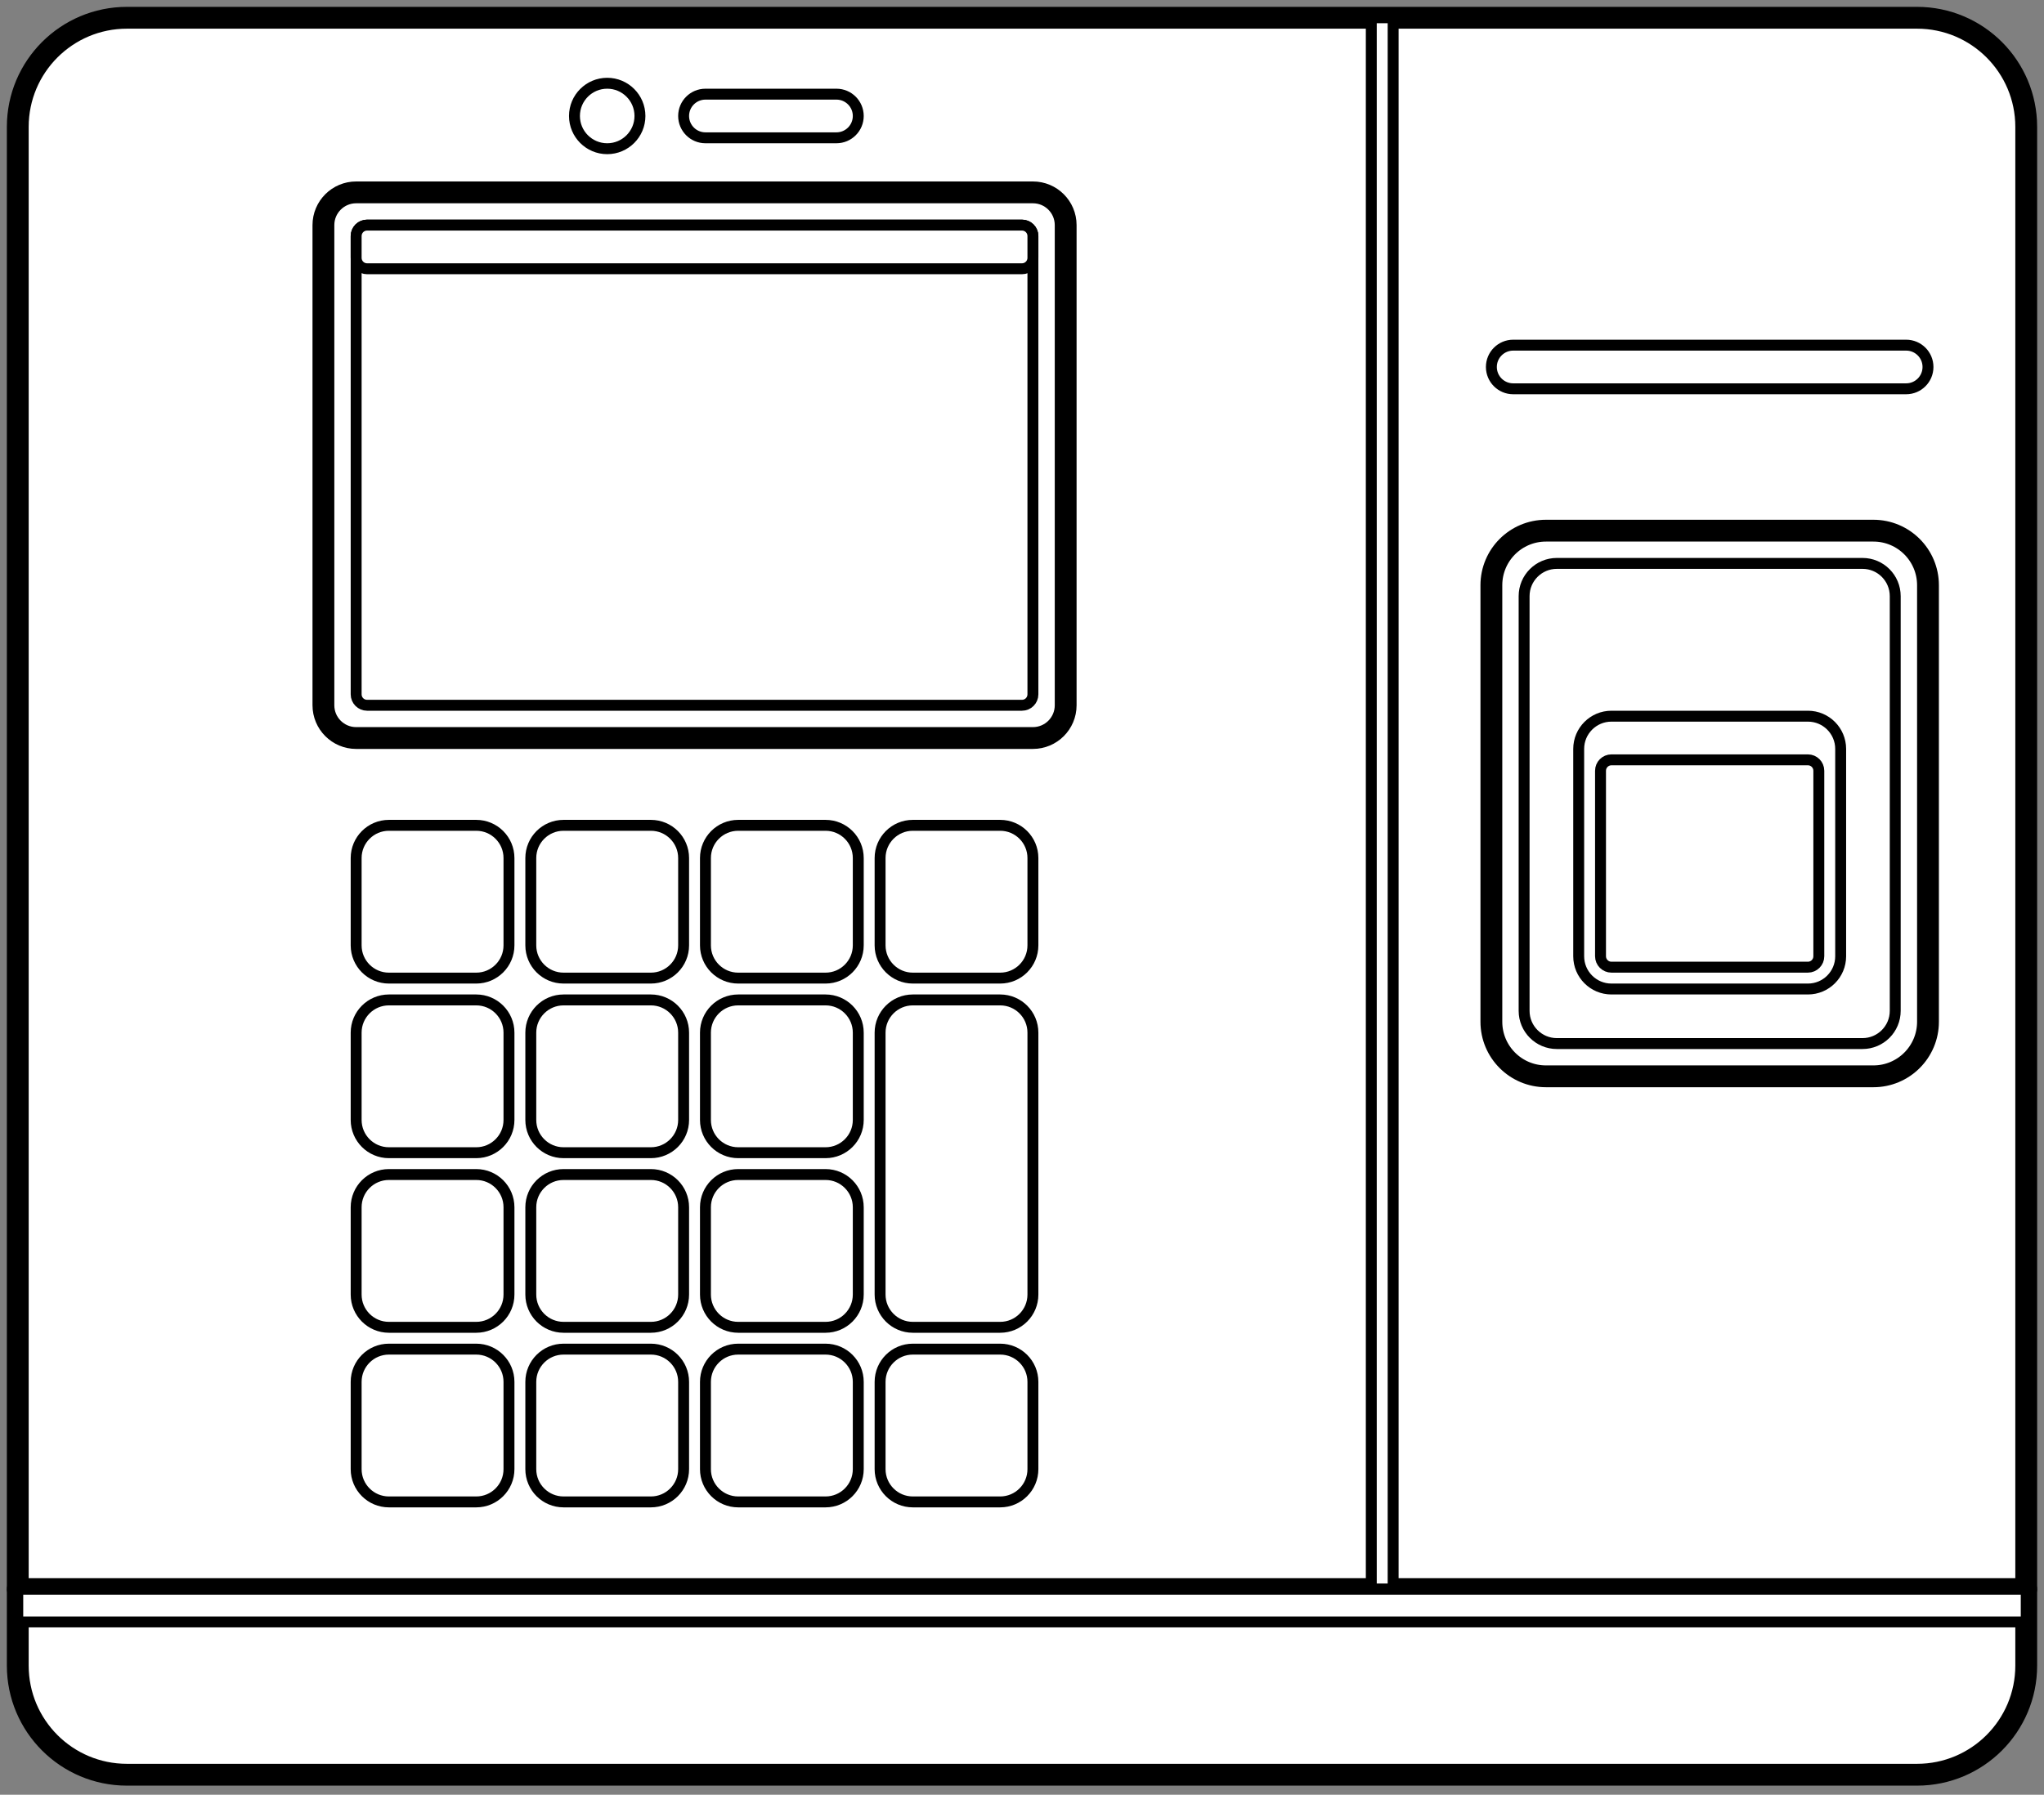<svg width="115" height="101" viewBox="0 0 115 101" fill="none" xmlns="http://www.w3.org/2000/svg">
<rect x="0" y="0" width="115" height="101" fill="#808080" stroke="none"/>
<path d="M1 7.141C1 3.75 3.75 1 7.141 1H107.859C111.25 1 114 3.75 114 7.141V89.435H1V7.141Z" fill="white" stroke="black" stroke-width="1.228" stroke-linejoin="round"/>
<path d="M1 93.734C1 97.125 3.75 99.875 7.141 99.875H107.859C111.25 99.875 114 97.125 114 93.734V89.435H1V93.734Z" fill="white" stroke="black" stroke-width="1.228" stroke-linejoin="round"/>
<path d="M77.152 1H78.381V89.435H77.152V1Z" fill="white" stroke="black" stroke-width="0.614" stroke-linejoin="round"/>
<path d="M1 89.435H114V91.277H1V89.435Z" fill="white" stroke="black" stroke-width="0.614" stroke-linejoin="round"/>
<path d="M18.196 12.668C18.196 11.651 19.021 10.826 20.038 10.826H58.114C59.132 10.826 59.957 11.651 59.957 12.668V39.69C59.957 40.708 59.132 41.533 58.114 41.533H20.038C19.021 41.533 18.196 40.708 18.196 39.69V12.668Z" fill="white" stroke="black" stroke-width="1.228" stroke-linejoin="round"/>
<path d="M38.462 6.527C38.462 5.849 39.012 5.299 39.69 5.299H47.06C47.738 5.299 48.288 5.849 48.288 6.527C48.288 7.206 47.738 7.755 47.06 7.755H39.69C39.012 7.755 38.462 7.206 38.462 6.527Z" fill="white" stroke="black" stroke-width="0.614" stroke-linejoin="round"/>
<path d="M83.908 20.652C83.908 19.974 84.458 19.424 85.136 19.424H107.245C107.923 19.424 108.473 19.974 108.473 20.652C108.473 21.331 107.923 21.88 107.245 21.88H85.136C84.458 21.88 83.908 21.331 83.908 20.652Z" fill="white" stroke="black" stroke-width="0.614" stroke-linejoin="round"/>
<path d="M20.038 48.288C20.038 47.27 20.863 46.446 21.881 46.446H26.794C27.811 46.446 28.636 47.27 28.636 48.288V53.201C28.636 54.219 27.811 55.044 26.794 55.044H21.881C20.863 55.044 20.038 54.219 20.038 53.201V48.288Z" fill="white" stroke="black" stroke-width="0.614" stroke-linejoin="round"/>
<path d="M20.038 58.114C20.038 57.097 20.863 56.272 21.881 56.272H26.794C27.811 56.272 28.636 57.097 28.636 58.114V63.027C28.636 64.045 27.811 64.87 26.794 64.87H21.881C20.863 64.87 20.038 64.045 20.038 63.027V58.114Z" fill="white" stroke="black" stroke-width="0.614" stroke-linejoin="round"/>
<path d="M20.038 67.94C20.038 66.923 20.863 66.098 21.881 66.098H26.794C27.811 66.098 28.636 66.923 28.636 67.94V72.853C28.636 73.871 27.811 74.696 26.794 74.696H21.881C20.863 74.696 20.038 73.871 20.038 72.853V67.94Z" fill="white" stroke="black" stroke-width="0.614" stroke-linejoin="round"/>
<path d="M20.038 77.766C20.038 76.749 20.863 75.924 21.881 75.924H26.794C27.811 75.924 28.636 76.749 28.636 77.766V82.679C28.636 83.697 27.811 84.522 26.794 84.522H21.881C20.863 84.522 20.038 83.697 20.038 82.679V77.766Z" fill="white" stroke="black" stroke-width="0.614" stroke-linejoin="round"/>
<path d="M29.864 48.288C29.864 47.27 30.689 46.446 31.707 46.446H36.62C37.637 46.446 38.462 47.27 38.462 48.288V53.201C38.462 54.219 37.637 55.044 36.62 55.044H31.707C30.689 55.044 29.864 54.219 29.864 53.201V48.288Z" fill="white" stroke="black" stroke-width="0.614" stroke-linejoin="round"/>
<path d="M29.864 58.114C29.864 57.097 30.689 56.272 31.707 56.272H36.62C37.637 56.272 38.462 57.097 38.462 58.114V63.027C38.462 64.045 37.637 64.87 36.62 64.87H31.707C30.689 64.87 29.864 64.045 29.864 63.027V58.114Z" fill="white" stroke="black" stroke-width="0.614" stroke-linejoin="round"/>
<path d="M29.864 67.94C29.864 66.923 30.689 66.098 31.707 66.098H36.62C37.637 66.098 38.462 66.923 38.462 67.94V72.853C38.462 73.871 37.637 74.696 36.62 74.696H31.707C30.689 74.696 29.864 73.871 29.864 72.853V67.94Z" fill="white" stroke="black" stroke-width="0.614" stroke-linejoin="round"/>
<path d="M29.864 77.766C29.864 76.749 30.689 75.924 31.707 75.924H36.62C37.637 75.924 38.462 76.749 38.462 77.766V82.679C38.462 83.697 37.637 84.522 36.62 84.522H31.707C30.689 84.522 29.864 83.697 29.864 82.679V77.766Z" fill="white" stroke="black" stroke-width="0.614" stroke-linejoin="round"/>
<path d="M39.69 48.288C39.69 47.27 40.515 46.446 41.533 46.446H46.446C47.463 46.446 48.288 47.27 48.288 48.288V53.201C48.288 54.219 47.463 55.044 46.446 55.044H41.533C40.515 55.044 39.69 54.219 39.69 53.201V48.288Z" fill="white" stroke="black" stroke-width="0.614" stroke-linejoin="round"/>
<path d="M39.69 58.114C39.69 57.097 40.515 56.272 41.533 56.272H46.446C47.463 56.272 48.288 57.097 48.288 58.114V63.027C48.288 64.045 47.463 64.87 46.446 64.87H41.533C40.515 64.87 39.69 64.045 39.69 63.027V58.114Z" fill="white" stroke="black" stroke-width="0.614" stroke-linejoin="round"/>
<path d="M39.69 67.94C39.69 66.923 40.515 66.098 41.533 66.098H46.446C47.463 66.098 48.288 66.923 48.288 67.94V72.853C48.288 73.871 47.463 74.696 46.446 74.696H41.533C40.515 74.696 39.69 73.871 39.69 72.853V67.94Z" fill="white" stroke="black" stroke-width="0.614" stroke-linejoin="round"/>
<path d="M39.69 77.766C39.69 76.749 40.515 75.924 41.533 75.924H46.446C47.463 75.924 48.288 76.749 48.288 77.766V82.679C48.288 83.697 47.463 84.522 46.446 84.522H41.533C40.515 84.522 39.69 83.697 39.69 82.679V77.766Z" fill="white" stroke="black" stroke-width="0.614" stroke-linejoin="round"/>
<path d="M49.516 48.288C49.516 47.27 50.341 46.446 51.358 46.446H56.272C57.289 46.446 58.114 47.27 58.114 48.288V53.201C58.114 54.219 57.289 55.044 56.272 55.044H51.358C50.341 55.044 49.516 54.219 49.516 53.201V48.288Z" fill="white" stroke="black" stroke-width="0.614" stroke-linejoin="round"/>
<path d="M49.516 58.114C49.516 57.097 50.341 56.272 51.358 56.272H56.272C57.289 56.272 58.114 57.097 58.114 58.114V72.853C58.114 73.871 57.289 74.696 56.272 74.696H51.358C50.341 74.696 49.516 73.871 49.516 72.853V58.114Z" fill="white" stroke="black" stroke-width="0.614" stroke-linejoin="round"/>
<path d="M49.516 77.766C49.516 76.749 50.341 75.924 51.358 75.924H56.272C57.289 75.924 58.114 76.749 58.114 77.766V82.679C58.114 83.697 57.289 84.522 56.272 84.522H51.358C50.341 84.522 49.516 83.697 49.516 82.679V77.766Z" fill="white" stroke="black" stroke-width="0.614" stroke-linejoin="round"/>
<path d="M20.038 13.283C20.038 12.943 20.313 12.668 20.652 12.668H57.5C57.839 12.668 58.114 12.943 58.114 13.283V39.076C58.114 39.415 57.839 39.69 57.5 39.69H20.652C20.313 39.69 20.038 39.415 20.038 39.076V13.283Z" fill="white" stroke="black" stroke-width="0.614" stroke-linejoin="round"/>
<path d="M20.038 13.283C20.038 12.943 20.313 12.668 20.652 12.668H57.5C57.839 12.668 58.114 12.943 58.114 13.283V14.511C58.114 14.85 57.839 15.125 57.5 15.125H20.652C20.313 15.125 20.038 14.85 20.038 14.511V13.283Z" fill="white" stroke="black" stroke-width="0.614" stroke-linejoin="round"/>
<path d="M83.908 32.935C83.908 31.239 85.282 29.864 86.978 29.864H105.402C107.098 29.864 108.473 31.239 108.473 32.935V57.5C108.473 59.196 107.098 60.571 105.402 60.571H86.978C85.282 60.571 83.908 59.196 83.908 57.5V32.935Z" fill="white" stroke="black" stroke-width="1.228" stroke-linejoin="round"/>
<path d="M85.75 33.549C85.75 32.531 86.575 31.706 87.592 31.706H104.788C105.806 31.706 106.63 32.531 106.63 33.549V56.886C106.63 57.903 105.806 58.728 104.788 58.728H87.592C86.575 58.728 85.75 57.903 85.75 56.886V33.549Z" fill="white" stroke="black" stroke-width="0.614" stroke-linejoin="round"/>
<path d="M88.821 42.147C88.821 41.129 89.646 40.304 90.663 40.304H101.718C102.735 40.304 103.56 41.129 103.56 42.147V53.815C103.56 54.833 102.735 55.658 101.718 55.658H90.663C89.646 55.658 88.821 54.833 88.821 53.815V42.147Z" fill="white" stroke="black" stroke-width="0.614" stroke-linejoin="round"/>
<path d="M90.049 43.375C90.049 43.036 90.324 42.761 90.663 42.761H101.717C102.056 42.761 102.331 43.036 102.331 43.375V53.815C102.331 54.154 102.056 54.429 101.717 54.429H90.663C90.324 54.429 90.049 54.154 90.049 53.815V43.375Z" fill="white" stroke="black" stroke-width="0.614" stroke-linejoin="round"/>
<circle cx="34.163" cy="6.527" r="1.842" fill="white" stroke="black" stroke-width="0.614" stroke-linejoin="round"/>
</svg>
